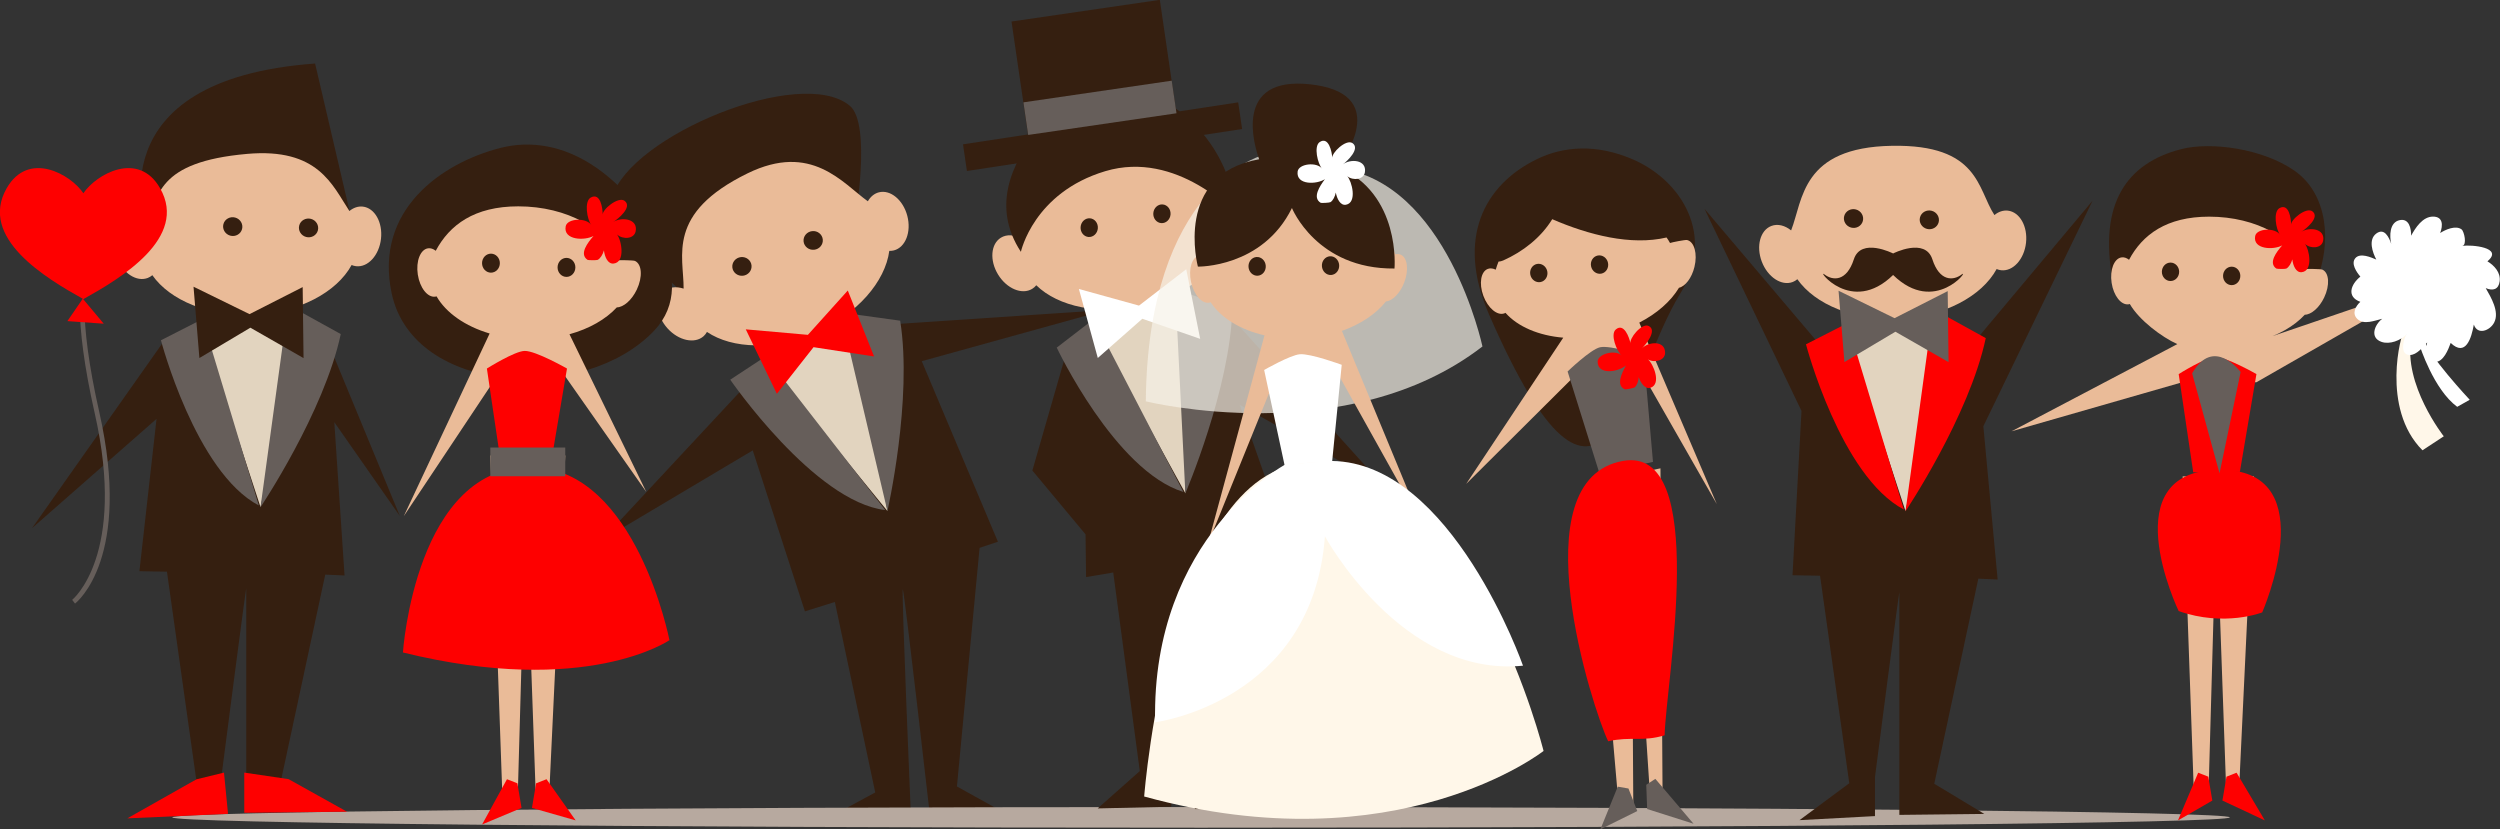 <?xml version="1.0" encoding="UTF-8" standalone="no"?>
<!-- Created with Inkscape (http://www.inkscape.org/) -->

<svg
   xmlns:dc="http://purl.org/dc/elements/1.1/"
   xmlns:cc="http://creativecommons.org/ns#"
   xmlns:rdf="http://www.w3.org/1999/02/22-rdf-syntax-ns#"
   xmlns:svg="http://www.w3.org/2000/svg"
   xmlns="http://www.w3.org/2000/svg"
   xmlns:sodipodi="http://sodipodi.sourceforge.net/DTD/sodipodi-0.dtd"
   xmlns:inkscape="http://www.inkscape.org/namespaces/inkscape"
   width="218.298mm"
   height="72.428mm"
   viewBox="0 0 773.496 256.633"
   id="svg13125"
   version="1.1"
   inkscape:version="0.91 r13725"
   sodipodi:docname="preweb1.svg">
  <rect x="0" y="0" width="773.496" height="256.633" fill="#333333" stroke="none"/>
  <defs
     id="defs13127">
    <clipPath
       id="clipPath988"
       clipPathUnits="userSpaceOnUse">
      <path
         inkscape:connector-curvature="0"
         id="path986"
         d="m 374.93,478.837 83.28,0 0,-63.643 -83.28,0 z" />
    </clipPath>
  </defs>
  <sodipodi:namedview
     id="base"
     pagecolor="#ffffff"
     bordercolor="#666666"
     borderopacity="1.0"
     inkscape:pageopacity="0.0"
     inkscape:pageshadow="2"
     inkscape:zoom="0.35"
     inkscape:cx="-379.68071"
     inkscape:cy="-154.54052"
     inkscape:document-units="px"
     inkscape:current-layer="layer1"
     showgrid="false"
     fit-margin-top="0"
     fit-margin-left="0"
     fit-margin-right="0"
     fit-margin-bottom="0"
     inkscape:window-width="1366"
     inkscape:window-height="705"
     inkscape:window-x="-8"
     inkscape:window-y="-8"
     inkscape:window-maximized="1" />
  <g
     inkscape:label="Capa 1"
     inkscape:groupmode="layer"
     id="layer1"
     transform="translate(-96.109,-121.188)">
    <g
       transform="matrix(3.543,0,0,3.543,116.071,-197.366)"
       id="g12942">
      <g
         transform="matrix(0.353,0,0,-0.353,47.817,107.126)"
         id="g894">
        <path
           inkscape:connector-curvature="0"
           id="path896"
           style="fill:#351f10;fill-opacity:1;fill-rule:nonzero;stroke:none"
           d="m 0,0 c -2.009,-6.831 16.811,-22.99 16.811,-22.99 l 43.283,17.174 c 0,0 4.177,23.879 -1.293,28.431 C 46.695,32.689 4.445,15.109 0,0" />
      </g>
      <g
         transform="matrix(0.353,0,0,-0.353,81.511,137.22)"
         id="g898">
        <path
           inkscape:connector-curvature="0"
           id="path900"
           style="fill:#351f10;fill-opacity:1;fill-rule:nonzero;stroke:none"
           d="M 0,0 -18.846,44.669 26.946,57.355 -30.041,53.531 -62.38,38.656 -98.054,0.355 -60.653,22.6 l 12.906,-39.825 7.405,2.328 9.992,-47.123 -12.123,-6.558 20.975,0.256 c 0,0 -2.459,57.67 -2.015,56.516 0.445,-1.153 6.732,-56.235 6.732,-56.235 l 20.439,-0.151 -13.797,7.651 5.605,59.027 z" />
      </g>
      <g
         transform="matrix(0.353,0,0,-0.353,60.986,121.205)"
         id="g902">
        <path
           inkscape:connector-curvature="0"
           id="path904"
           style="fill:#e2d4bf;fill-opacity:1;fill-rule:nonzero;stroke:none"
           d="M 0,0 30.821,-37.778 22.785,9.646 Z" />
      </g>
      <g
         transform="matrix(0.353,0,0,-0.353,73.599,108.765)"
         id="g906">
        <path
           inkscape:connector-curvature="0"
           id="path908"
           style="fill:#eabb98;fill-opacity:1;fill-rule:nonzero;stroke:none"
           d="M 0,0 C -1.033,3.965 -4.194,6.575 -7.056,5.828 -8.209,5.527 -9.134,4.723 -9.765,3.616 c -6.255,4.477 -13.924,14.669 -29.78,6.902 -20.176,-9.885 -15.743,-20.417 -15.796,-28.505 -1.86,0.603 -3.704,0.404 -4.959,-0.725 -2.202,-1.975 -1.77,-6.05 0.967,-9.097 2.737,-3.05 6.741,-3.919 8.944,-1.942 0.339,0.302 0.606,0.659 0.822,1.05 6.296,-4.248 16.796,-4.563 26.921,-0.123 10.26,4.498 17.181,12.576 18.187,20.173 0.383,-0.015 0.766,0.02 1.145,0.119 C -0.451,-7.782 1.031,-3.965 0,0" />
      </g>
      <g
         transform="matrix(0.353,0,0,-0.353,59.994,113.085)"
         id="g910">
        <path
           inkscape:connector-curvature="0"
           id="path912"
           style="fill:#351f10;fill-opacity:1;fill-rule:nonzero;stroke:none"
           d="m 0,0 c 0.138,-1.271 -0.812,-2.42 -2.12,-2.563 -1.311,-0.141 -2.487,0.775 -2.626,2.047 -0.139,1.272 0.813,2.421 2.123,2.564 C -1.315,2.19 -0.138,1.274 0,0" />
      </g>
      <g
         transform="matrix(0.353,0,0,-0.353,66.216,110.816)"
         id="g914">
        <path
           inkscape:connector-curvature="0"
           id="path916"
           style="fill:#351f10;fill-opacity:1;fill-rule:nonzero;stroke:none"
           d="m 0,0 c 0.138,-1.271 -0.812,-2.419 -2.124,-2.561 -1.308,-0.143 -2.484,0.775 -2.623,2.045 -0.139,1.273 0.813,2.419 2.123,2.563 C -1.315,2.19 -0.14,1.274 0,0" />
      </g>
      <g
         transform="matrix(0.353,0,0,-0.353,61.24,121.026)"
         id="g918">
        <path
           inkscape:connector-curvature="0"
           id="path920"
           style="fill:#665e5a;fill-opacity:1;fill-rule:nonzero;stroke:none"
           d="m 0,0 -8.794,-5.785 c 0,0 20.77,-30.183 38.347,-32.255 z" />
      </g>
      <g
         transform="matrix(0.353,0,0,-0.353,67.776,117.196)"
         id="g922">
        <path
           inkscape:connector-curvature="0"
           id="path924"
           style="fill:#665e5a;fill-opacity:1;fill-rule:nonzero;stroke:none"
           d="m 0,0 11.573,-49.141 c 0,0 6.264,27.542 3.158,47.101 z" />
      </g>
      <g
         transform="matrix(0.353,0,0,-0.353,64.916,119.151)"
         id="g926">
        <path
           inkscape:connector-curvature="0"
           id="path928"
           style="fill:#fe0000;fill-opacity:1;fill-rule:nonzero;stroke:none"
           d="M 0,0 -15.366,1.359 -7.677,-14.587 1.398,-3.053 16.377,-5.354 9.87,10.965 Z" />
      </g>
      <g
         transform="matrix(0.353,0,0,-0.353,189.089,161.289)"
         id="g930">
        <path
           inkscape:connector-curvature="0"
           id="path932"
           style="fill:#b7a99f;fill-opacity:1;fill-rule:nonzero;stroke:none"
           d="M 0,0 C 0,-1.412 -113.943,-2.557 -254.504,-2.557 -395.059,-2.557 -509,-1.412 -509,0 c 0,1.412 113.941,2.557 254.496,2.557 C -113.943,2.557 0,1.412 0,0" />
      </g>
      <g
         transform="matrix(0.353,0,0,-0.353,106.884,137.37)"
         id="g934">
        <path
           inkscape:connector-curvature="0"
           id="path936"
           style="fill:#351f10;fill-opacity:1;fill-rule:nonzero;stroke:none"
           d="m 0,0 -12.061,34.287 35.469,-19.922 -39.285,43.46 -38.487,-8.532 -8.992,-31.25 19.377,-23.264 -6,22 -0.542,11.127 0.448,-36.219 6.72,1.131 6.57,-49.123 -10.414,-9.24 18.162,0.424 1.221,11.49 c 0,0 4.294,45.123 4.523,43.906 0.229,-1.214 0.127,-55.988 0.127,-55.988 l 20.615,0.108 -13.547,13.051 11.364,51.884 z" />
      </g>
      <g
         transform="matrix(0.353,0,0,-0.353,89.593,117.908)"
         id="g938">
        <path
           inkscape:connector-curvature="0"
           id="path940"
           style="fill:#e2d4bf;fill-opacity:1;fill-rule:nonzero;stroke:none"
           d="M 0,0 23.484,-42.729 24.152,5.369 Z" />
      </g>
      <g
         transform="matrix(0.353,0,0,-0.353,103.9,108.019)"
         id="g942">
        <path
           inkscape:connector-curvature="0"
           id="path944"
           style="fill:#eabb98;fill-opacity:1;fill-rule:nonzero;stroke:none"
           d="M 0,0 C -0.299,4.088 -2.938,7.225 -5.887,7.008 -7.076,6.92 -8.131,6.296 -8.951,5.322 c -5.342,5.533 -15.785,7.873 -26.751,5.291 -11.764,-2.774 -20.464,-10.355 -21.978,-18.3 -1.721,0.929 -3.57,1.067 -5.008,0.184 -2.524,-1.546 -2.835,-5.632 -0.695,-9.124 2.141,-3.494 5.922,-5.072 8.445,-3.525 0.389,0.236 0.717,0.539 0.999,0.884 5.425,-5.318 15.695,-7.525 26.457,-4.988 10.902,2.569 19.169,9.264 21.533,16.553 0.373,-0.083 0.758,-0.116 1.146,-0.088 C -1.852,-7.573 0.297,-4.086 0,0" />
      </g>
      <g
         transform="matrix(0.353,0,0,-0.353,90.237,109.845)"
         id="g946">
        <path
           inkscape:connector-curvature="0"
           id="path948"
           style="fill:#351f10;fill-opacity:1;fill-rule:nonzero;stroke:none"
           d="m 0,0 c -0.094,-1.276 -1.125,-2.242 -2.301,-2.156 -1.178,0.086 -2.056,1.192 -1.965,2.468 0.094,1.277 1.126,2.243 2.303,2.157 C -0.786,2.383 0.094,1.276 0,0" />
      </g>
      <g
         transform="matrix(0.353,0,0,-0.353,96.586,108.634)"
         id="g950">
        <path
           inkscape:connector-curvature="0"
           id="path952"
           style="fill:#351f10;fill-opacity:1;fill-rule:nonzero;stroke:none"
           d="m 0,0 c -0.094,-1.275 -1.125,-2.241 -2.303,-2.155 -1.176,0.087 -2.056,1.192 -1.963,2.467 0.094,1.277 1.126,2.243 2.303,2.156 C -0.786,2.382 0.093,1.276 0,0" />
      </g>
      <g
         transform="matrix(0.353,0,0,-0.353,83.517,111.903)"
         id="g954">
        <path
           inkscape:connector-curvature="0"
           id="path956"
           style="fill:#351f10;fill-opacity:1;fill-rule:nonzero;stroke:none"
           d="M 0,0 C 0,0 3.14,14.648 20.886,19.959 38.632,25.27 53.165,9.326 53.165,9.326 c 0,0 -0.588,27.541 -33.881,33.827 C 19.284,43.153 -14.494,22.139 0,0" />
      </g>
      <g
         transform="matrix(0.353,0,0,-0.353,89.875,117.779)"
         id="g958">
        <path
           inkscape:connector-curvature="0"
           id="path960"
           style="fill:#665e5a;fill-opacity:1;fill-rule:nonzero;stroke:none"
           d="m 0,0 -9.143,-7.049 c 0,0 14.418,-30.492 31.332,-35.707 z" />
      </g>
      <g
         transform="matrix(0.353,0,0,-0.353,96.996,115.193)"
         id="g962">
        <path
           inkscape:connector-curvature="0"
           id="path964"
           style="fill:#665e5a;fill-opacity:1;fill-rule:nonzero;stroke:none"
           d="m 0,0 2.5,-50.425 c 0,0 11.139,25.957 11.619,45.756 z" />
      </g>
      <g
         transform="matrix(0.353,0,0,-0.353,93.829,116.598)"
         id="g966">
        <path
           inkscape:connector-curvature="0"
           id="path968"
           style="fill:#ffffff;fill-opacity:1;fill-rule:nonzero;stroke:none"
           d="m 0,0 -14.866,4.114 4.678,-17.073 11.012,9.703 14.315,-4.971 -3.45,17.228 z" />
      </g>
      <g
         transform="matrix(0.353,0,0,-0.353,102.835,101.177)"
         id="g970">
        <path
           inkscape:connector-curvature="0"
           id="path972"
           style="fill:#351f10;fill-opacity:1;fill-rule:nonzero;stroke:none"
           d="m 0,0 -68.081,-10.383 -0.964,6.596 68.08,10.383 z" />
      </g>
      <g
         transform="matrix(0.353,0,0,-0.353,97.147,100.143)"
         id="g974">
        <path
           inkscape:connector-curvature="0"
           id="path976"
           style="fill:#351f10;fill-opacity:1;fill-rule:nonzero;stroke:none"
           d="m 0,0 -36.692,-5.36 -4.24,29.025 36.692,5.36 z" />
      </g>
      <g
         transform="matrix(0.353,0,0,-0.353,83.737,98.848)"
         id="g978">
        <path
           inkscape:connector-curvature="0"
           id="path980"
           style="fill:#665e5a;fill-opacity:1;fill-rule:nonzero;stroke:none"
           d="M 0,0 1.178,-8.063 37.87,-2.703 36.691,5.36 Z" />
      </g>
      <g
         transform="matrix(0.353,0,0,-0.353,-37.924,272.558)"
         id="g982">
        <g
           id="g984" />
        <g
           id="g996">
          <g
             style="opacity:0.7"
             id="g994"
             clip-path="url(#clipPath988)">
            <g
               id="g992"
               transform="translate(403.347,478.837)">
              <path
                 inkscape:connector-curvature="0"
                 id="path990"
                 style="fill:#f7f2e8;fill-opacity:1;fill-rule:nonzero;stroke:none"
                 d="m 0,0 c 0,0 -27.932,-7.889 -28.417,-60.705 0,0 49.763,-12.344 83.28,13.574 0,0 -8.74,40.944 -35.935,44.087 z" />
            </g>
          </g>
        </g>
      </g>
      <g
         transform="matrix(0.353,0,0,-0.353,111.548,118.807)"
         id="g998">
        <path
           inkscape:connector-curvature="0"
           id="path1000"
           style="fill:#eabb98;fill-opacity:1;fill-rule:nonzero;stroke:none"
           d="m 0,0 c 4.641,1.639 8.455,4.205 10.902,7.287 1.596,0.126 3.457,1.971 4.496,4.631 1.237,3.17 0.832,6.287 -0.898,6.961 -0.398,0.156 -0.836,0.162 -1.283,0.051 -2.619,7.341 -12.797,12.345 -24.576,11.559 -10.518,-0.702 -19.157,-5.812 -22.037,-12.329 -0.614,0.428 -1.264,0.617 -1.889,0.481 -1.819,-0.393 -2.727,-3.318 -2.031,-6.534 0.695,-3.214 2.732,-5.503 4.55,-5.111 0.102,0.024 0.202,0.056 0.299,0.094 2.543,-3.879 7.373,-6.824 13.322,-8.19 l -14.054,-51.74 15.092,37.221 17.062,5.142 20.846,-37.363 z" />
      </g>
      <g
         transform="matrix(0.353,0,0,-0.353,106.606,130.829)"
         id="g1002">
        <path
           inkscape:connector-curvature="0"
           id="path1004"
           style="fill:#ffffff;fill-opacity:1;fill-rule:nonzero;stroke:none"
           d="m 0,0 -5.229,24.389 c 0,0 6.424,3.689 8.827,3.892 2.664,0.225 10.363,-2.612 10.363,-2.612 L 11.506,0.881 Z" />
      </g>
      <g
         transform="matrix(0.353,0,0,-0.353,111.214,104.489)"
         id="g1006">
        <path
           inkscape:connector-curvature="0"
           id="path1008"
           style="fill:#351f10;fill-opacity:1;fill-rule:nonzero;stroke:none"
           d="M 0,0 C 2.42,3.258 12.436,18.285 -6.84,20.433 -26.166,22.586 -20.65,5.034 -19.52,1.9 c -21.276,-3.718 -15.154,-26.558 -15.154,-26.558 0,0 15.992,-0.31 23.266,14.496 0,0 6.105,-15.152 25.369,-14.969 0,0 1.65,18.419 -13.961,25.131" />
      </g>
      <g
         transform="matrix(0.353,0,0,-0.353,104.9,113.121)"
         id="g1010">
        <path
           inkscape:connector-curvature="0"
           id="path1012"
           style="fill:#351f10;fill-opacity:1;fill-rule:nonzero;stroke:none"
           d="m 0,0 c 0.086,-1.276 -0.801,-2.377 -1.979,-2.456 -1.175,-0.078 -2.203,0.894 -2.287,2.172 -0.086,1.277 0.801,2.376 1.979,2.455 C -1.109,2.249 -0.084,1.277 0,0" />
      </g>
      <g
         transform="matrix(0.353,0,0,-0.353,111.311,113.057)"
         id="g1014">
        <path
           inkscape:connector-curvature="0"
           id="path1016"
           style="fill:#351f10;fill-opacity:1;fill-rule:nonzero;stroke:none"
           d="m 0,0 c 0.084,-1.276 -0.803,-2.377 -1.98,-2.456 -1.178,-0.078 -2.202,0.894 -2.288,2.172 -0.086,1.277 0.801,2.377 1.979,2.455 C -1.111,2.249 -0.086,1.277 0,0" />
      </g>
      <g
         transform="matrix(0.353,0,0,-0.353,111.624,104.273)"
         id="g1018">
        <path
           inkscape:connector-curvature="0"
           id="path1020"
           style="fill:#ffffff;fill-opacity:1;fill-rule:nonzero;stroke:none"
           d="M 0,0 C 1.09,0.81 4.416,3.916 2.4,5.285 0.818,6.361 -2.881,2.806 -2.582,1.525 -2.666,3.201 -3.5,6.998 -5.695,5.55 -7.242,4.531 -6.213,0.168 -5.094,-1.076 c -1.281,1.793 -5.828,1.286 -6.072,-0.678 -0.422,-3.42 4.783,-3.204 6.752,-1.878 -1.272,-1.719 -3.164,-4.55 -1.074,-5.835 0.205,-0.125 2.211,-0.006 2.451,0.145 0.623,0.387 1.135,1.425 1.314,2.377 0.293,-1.538 1.121,-3.272 2.518,-3.017 2.842,0.519 1.457,5.866 0.312,7.056 1.491,-1.19 4.102,-0.841 4.375,0.998 C 5.947,1.236 1.854,1.462 0,0" />
      </g>
      <g
         transform="matrix(0.353,0,0,-0.353,94.283,159.467)"
         id="g1022">
        <path
           inkscape:connector-curvature="0"
           id="path1024"
           style="fill:#fff7e9;fill-opacity:1;fill-rule:nonzero;stroke:none"
           d="M 0,0 C 0,0 6.569,86.747 44.382,82.415 82.196,78.085 98.802,11.27 98.802,11.27 98.802,11.27 62.618,-17.202 0,0" />
      </g>
      <g
         transform="matrix(0.353,0,0,-0.353,110.665,130.165)"
         id="g1026">
        <path
           inkscape:connector-curvature="0"
           id="path1028"
           style="fill:#ffffff;fill-opacity:1;fill-rule:nonzero;stroke:none"
           d="m 0,0 -11.506,-0.881 c 0,0 -33.189,-17.762 -32.189,-63.762 0,0 39,5 42,46 0,0 19,-35 49,-32 0,0 -17.61,50.286 -47.305,50.643" />
      </g>
      <g
         transform="matrix(0.353,0,0,-0.353,7.137,109.681)"
         id="g1030">
        <path
           inkscape:connector-curvature="0"
           id="path1032"
           style="fill:#351f10;fill-opacity:1;fill-rule:nonzero;stroke:none"
           d="M 0,0 C 0,0 -13.23,36.291 41.77,40.291 L 50.293,3.803 Z" />
      </g>
      <g
         transform="matrix(0.353,0,0,-0.353,24.454,140.165)"
         id="g1034">
        <path
           inkscape:connector-curvature="0"
           id="path1036"
           style="fill:#351f10;fill-opacity:1;fill-rule:nonzero;stroke:none"
           d="m 0,0 -2.533,37.924 16.217,-23.221 -18.629,45.059 -39.401,-1.289 -32.97,-46.77 30.804,27.039 -4.236,-37.68 6.814,-0.126 7.23,-51.336 -12.309,-9.127 18.667,1 0,9.654 c 0,0 6.03,46.812 6.03,45.576 l 0,-54.93 21.019,0.237 -12.383,7.463 10.905,50.742 z" />
      </g>
      <g
         transform="matrix(0.353,0,0,-0.353,11.752,117.849)"
         id="g1038">
        <path
           inkscape:connector-curvature="0"
           id="path1040"
           style="fill:#e2d4bf;fill-opacity:1;fill-rule:nonzero;stroke:none"
           d="M 0,0 15.205,-46.324 24.729,0.824 Z" />
      </g>
      <g
         transform="matrix(0.353,0,0,-0.353,27.637,110.767)"
         id="g1042">
        <path
           inkscape:connector-curvature="0"
           id="path1044"
           style="fill:#eabb98;fill-opacity:1;fill-rule:nonzero;stroke:none"
           d="M 0,0 C 0.459,4.072 -1.555,7.643 -4.494,7.973 -5.678,8.105 -6.83,7.687 -7.816,6.881 -12.047,13.305 -15.547,22.57 -33.134,21.012 -55.513,19.029 -55.156,10.607 -58.109,3.078 c -1.52,1.231 -3.313,1.707 -4.889,1.104 -2.765,-1.053 -3.824,-5.012 -2.363,-8.838 1.46,-3.83 4.884,-6.078 7.65,-5.024 0.425,0.16 0.803,0.399 1.145,0.686 4.351,-6.227 14.038,-10.289 25.083,-9.779 11.19,0.515 20.549,5.57 24.215,12.298 0.353,-0.15 0.723,-0.254 1.112,-0.298 C -3.215,-7.102 -0.461,-4.07 0,0" />
      </g>
      <g
         transform="matrix(0.353,0,0,-0.353,15.504,109.915)"
         id="g1046">
        <path
           inkscape:connector-curvature="0"
           id="path1048"
           style="fill:#351f10;fill-opacity:1;fill-rule:nonzero;stroke:none"
           d="m 0,0 c -0.327,-1.236 -1.627,-1.968 -2.899,-1.631 -1.274,0.338 -2.043,1.615 -1.716,2.853 0.327,1.237 1.628,1.968 2.902,1.632 C -0.441,2.516 0.329,1.238 0,0" />
      </g>
      <g
         transform="matrix(0.353,0,0,-0.353,22.125,110.03)"
         id="g1050">
        <path
           inkscape:connector-curvature="0"
           id="path1052"
           style="fill:#351f10;fill-opacity:1;fill-rule:nonzero;stroke:none"
           d="m 0,0 c -0.327,-1.236 -1.626,-1.967 -2.901,-1.629 -1.273,0.336 -2.041,1.614 -1.714,2.851 0.327,1.237 1.627,1.966 2.901,1.63 C -0.441,2.516 0.327,1.238 0,0" />
      </g>
      <g
         transform="matrix(0.353,0,0,-0.353,12.052,117.774)"
         id="g1054">
        <path
           inkscape:connector-curvature="0"
           id="path1056"
           style="fill:#665e5a;fill-opacity:1;fill-rule:nonzero;stroke:none"
           d="m 0,0 -10.285,-5.242 c 0,0 8.551,-32.627 24.213,-40.871 z" />
      </g>
      <g
         transform="matrix(0.353,0,0,-0.353,19.528,116.545)"
         id="g1058">
        <path
           inkscape:connector-curvature="0"
           id="path1060"
           style="fill:#665e5a;fill-opacity:1;fill-rule:nonzero;stroke:none"
           d="m 0,0 -6.838,-50.02 c 0,0 15.734,23.458 19.856,42.829 z" />
      </g>
      <g
         transform="matrix(0.353,0,0,-0.353,16.156,117.343)"
         id="g1062">
        <path
           inkscape:connector-curvature="0"
           id="path1064"
           style="fill:#351f10;fill-opacity:1;fill-rule:nonzero;stroke:none"
           d="m 0,0 -13.854,6.785 1.452,-17.644 12.611,7.507 13.154,-7.525 -0.215,17.568 z" />
      </g>
      <g
         transform="matrix(0.353,0,0,-0.353,11.514,157.967)"
         id="g1066">
        <path
           inkscape:connector-curvature="0"
           id="path1068"
           style="fill:#fe0000;fill-opacity:1;fill-rule:nonzero;stroke:none"
           d="m 0,0 -17.077,-9.653 24.91,1.113 -1,10.206 z" />
      </g>
      <g
         transform="matrix(0.353,0,0,-0.353,19.568,157.951)"
         id="g1070">
        <path
           inkscape:connector-curvature="0"
           id="path1072"
           style="fill:#fe0000;fill-opacity:1;fill-rule:nonzero;stroke:none"
           d="m 0,0 -10.966,1.621 0,-9.935 25.406,0.262 z" />
      </g>
      <g
         transform="matrix(0.353,0,0,-0.353,184.97,131.514)"
         id="g1074">
        <path
           inkscape:connector-curvature="0"
           id="path1076"
           style="fill:#eabb98;fill-opacity:1;fill-rule:nonzero;stroke:none"
           d="m 0,0 2.843,-80.243 3.5,0 2,70.909 2.5,-70.417 3,0 L 17.631,0 Z" />
      </g>
      <g
         transform="matrix(0.353,0,0,-0.353,187.561,159.822)"
         id="g1078">
        <path
           inkscape:connector-curvature="0"
           id="path1080"
           style="fill:#fe0000;fill-opacity:1;fill-rule:nonzero;stroke:none"
           d="M 0,0 -8.5,-4.909 -3.5,6.894 -1,5.909 Z" />
      </g>
      <g
         transform="matrix(0.353,0,0,-0.353,188.443,159.822)"
         id="g1082">
        <path
           inkscape:connector-curvature="0"
           id="path1084"
           style="fill:#fe0000;fill-opacity:1;fill-rule:nonzero;stroke:none"
           d="M 0,0 10.5,-4.909 3.5,6.894 1,5.909 Z" />
      </g>
      <g
         transform="matrix(0.353,0,0,-0.353,196.62,114.547)"
         id="g1086">
        <path
           inkscape:connector-curvature="0"
           id="path1088"
           style="fill:#351f10;fill-opacity:1;fill-rule:nonzero;stroke:none"
           d="m 0,0 c 3.984,9.791 2.931,21.799 -5.348,27.57 -7.911,5.516 -20.75,7.198 -28,5.333 C -46.89,29.422 -53.825,19.398 -50.321,0.457 -33.589,1.833 -16.503,2.72 0,0" />
      </g>
      <g
         transform="matrix(0.353,0,0,-0.353,191.624,119.67)"
         id="g1090">
        <path
           inkscape:connector-curvature="0"
           id="path1092"
           style="fill:#eabb98;fill-opacity:1;fill-rule:nonzero;stroke:none"
           d="m 0,0 c 4.74,1.307 8.717,3.579 11.363,6.446 1.602,0.021 3.582,1.711 4.795,4.257 1.446,3.034 1.25,6.123 -0.433,6.899 -0.387,0.179 -3.823,0.214 -4.278,0.133 -2.123,7.386 -11.945,12.972 -23.75,12.972 -10.541,0 -16.5,-4.457 -19.81,-10.67 -0.584,0.461 -1.219,0.688 -1.852,0.595 -1.84,-0.267 -2.943,-3.081 -2.461,-6.286 0.479,-3.205 2.358,-5.588 4.199,-5.322 0.104,0.016 0.206,0.042 0.305,0.073 2.279,-3.978 7.901,-8.19 11.748,-9.921 l -41.011,-21.569 42.343,12.164 18.235,-0.031 43.422,24.867 z" />
      </g>
      <g
         transform="matrix(0.353,0,0,-0.353,185.892,131.159)"
         id="g1094">
        <path
           inkscape:connector-curvature="0"
           id="path1096"
           style="fill:#fe0000;fill-opacity:1;fill-rule:nonzero;stroke:none"
           d="m 0,0 -3.594,24.308 c 0,0 6.657,4.189 9.067,4.232 2.673,0.046 10.168,-4.232 10.168,-4.232 l -4.1,-24.197 z" />
      </g>
      <g
         transform="matrix(0.353,0,0,-0.353,184.664,113.646)"
         id="g1098">
        <path
           inkscape:connector-curvature="0"
           id="path1100"
           style="fill:#351f10;fill-opacity:1;fill-rule:nonzero;stroke:none"
           d="m 0,0 c 0,-1.261 -0.959,-2.283 -2.139,-2.283 -1.179,0 -2.138,1.022 -2.138,2.283 0,1.261 0.959,2.282 2.138,2.282 C -0.959,2.282 0,1.261 0,0" />
      </g>
      <g
         transform="matrix(0.353,0,0,-0.353,190.006,114.005)"
         id="g1102">
        <path
           inkscape:connector-curvature="0"
           id="path1104"
           style="fill:#351f10;fill-opacity:1;fill-rule:nonzero;stroke:none"
           d="m 0,0 c 0,-1.26 -0.957,-2.283 -2.137,-2.283 -1.181,0 -2.138,1.023 -2.138,2.283 0,1.261 0.957,2.284 2.138,2.284 C -0.957,2.284 0,1.261 0,0" />
      </g>
      <g
         transform="matrix(0.353,0,0,-0.353,184.621,143.273)"
         id="g1106">
        <path
           inkscape:connector-curvature="0"
           id="path1108"
           style="fill:#fe0000;fill-opacity:1;fill-rule:nonzero;stroke:none"
           d="M 0,0 C 0,0 -17.166,35.742 11.115,34.933 35.852,34.225 20.667,-0.333 20.667,-0.333 20.667,-0.333 11.334,-4 0,0" />
      </g>
      <g
         transform="matrix(0.353,0,0,-0.353,195.322,110.166)"
         id="g1110">
        <path
           inkscape:connector-curvature="0"
           id="path1112"
           style="fill:#fe0000;fill-opacity:1;fill-rule:nonzero;stroke:none"
           d="M 0,0 C 1.156,0.732 4.721,3.598 2.779,5.093 1.256,6.266 -2.717,2.979 -2.502,1.687 -2.475,3.357 -3.059,7.186 -5.373,5.893 -7,4.982 -6.256,0.578 -5.211,-0.731 c -1.174,1.866 -5.793,1.663 -6.172,-0.272 -0.656,-3.37 4.61,-3.501 6.686,-2.313 -1.399,-1.624 -3.498,-4.313 -1.477,-5.729 0.197,-0.137 2.231,-0.151 2.485,-0.018 0.652,0.344 1.238,1.341 1.486,2.274 0.191,-1.547 0.91,-3.324 2.336,-3.164 2.902,0.327 1.865,5.734 0.791,6.991 1.422,-1.28 4.082,-1.106 4.48,0.703 C 6.086,0.834 1.971,1.33 0,0" />
      </g>
      <g
         transform="matrix(0.353,0,0,-0.353,185.797,122.513)"
         id="g1114">
        <path
           inkscape:connector-curvature="0"
           id="path1116"
           style="fill:#665e5a;fill-opacity:1;fill-rule:nonzero;stroke:none"
           d="M 0,0 6.781,-24.734 12,0.333 c 0,0 -6.666,9 -12,-0.333" />
      </g>
      <g
         transform="matrix(0.353,0,0,-0.353,37.185,129.682)"
         id="g1118">
        <path
           inkscape:connector-curvature="0"
           id="path1120"
           style="fill:#eabb98;fill-opacity:1;fill-rule:nonzero;stroke:none"
           d="m 0,0 3.09,-87.258 3.606,0 2.061,73.054 2.576,-72.547 3.09,0 L 18.544,0 Z" />
      </g>
      <g
         transform="matrix(0.353,0,0,-0.353,39.911,160.464)"
         id="g1122">
        <path
           inkscape:connector-curvature="0"
           id="path1124"
           style="fill:#fe0000;fill-opacity:1;fill-rule:nonzero;stroke:none"
           d="M 0,0 -9.757,-4.088 -3.606,7.103 -1.03,6.088 Z" />
      </g>
      <g
         transform="matrix(0.353,0,0,-0.353,40.819,160.464)"
         id="g1126">
        <path
           inkscape:connector-curvature="0"
           id="path1128"
           style="fill:#fe0000;fill-opacity:1;fill-rule:nonzero;stroke:none"
           d="M 0,0 10.817,-3.088 3.606,7.103 1.03,6.088 Z" />
      </g>
      <g
         transform="matrix(0.353,0,0,-0.353,38.028,102.837)"
         id="g1130">
        <path
           inkscape:connector-curvature="0"
           id="path1132"
           style="fill:#351f10;fill-opacity:1;fill-rule:nonzero;stroke:none"
           d="M 0,0 C -14.328,-3.684 -31.237,-15.294 -26.785,-36.002 -21.374,-61.177 20.893,-63.37 38.139,-45.184 50.122,-32.547 35.138,-12.748 23.923,-4.93 15.773,0.753 7.469,1.92 0,0" />
      </g>
      <g
         transform="matrix(0.353,0,0,-0.353,44.097,119.098)"
         id="g1134">
        <path
           inkscape:connector-curvature="0"
           id="path1136"
           style="fill:#eabb98;fill-opacity:1;fill-rule:nonzero;stroke:none"
           d="m 0,0 c 4.883,1.347 8.98,3.688 11.707,6.642 1.65,0.021 3.69,1.762 4.94,4.385 1.489,3.126 1.288,6.309 -0.447,7.108 -0.398,0.184 -3.938,0.22 -4.407,0.137 -2.187,7.61 -12.306,13.365 -24.468,13.365 -10.86,0 -16.999,-4.592 -20.41,-10.993 -0.602,0.474 -1.255,0.708 -1.907,0.612 -1.896,-0.275 -3.033,-3.174 -2.536,-6.476 0.493,-3.301 2.429,-5.757 4.326,-5.482 0.107,0.015 0.212,0.043 0.314,0.074 2.348,-4.098 7.11,-7.407 13.134,-9.19 l -21.244,-45.196 21.586,32.416 17.756,3.029 20.658,-29.445 z" />
      </g>
      <g
         transform="matrix(0.353,0,0,-0.353,38.191,130.934)"
         id="g1138">
        <path
           inkscape:connector-curvature="0"
           id="path1140"
           style="fill:#fe0000;fill-opacity:1;fill-rule:nonzero;stroke:none"
           d="m 0,0 -3.703,25.043 c 0,0 6.858,4.315 9.341,4.36 2.755,0.047 10.476,-4.36 10.476,-4.36 L 11.89,0.114 Z" />
      </g>
      <g
         transform="matrix(0.353,0,0,-0.353,38.017,112.892)"
         id="g1142">
        <path
           inkscape:connector-curvature="0"
           id="path1144"
           style="fill:#351f10;fill-opacity:1;fill-rule:nonzero;stroke:none"
           d="m 0,0 c 0,-1.299 -0.988,-2.352 -2.203,-2.352 -1.215,0 -2.204,1.053 -2.204,2.352 0,1.299 0.989,2.352 2.204,2.352 C -0.988,2.352 0,1.299 0,0" />
      </g>
      <g
         transform="matrix(0.353,0,0,-0.353,44.611,113.261)"
         id="g1146">
        <path
           inkscape:connector-curvature="0"
           id="path1148"
           style="fill:#351f10;fill-opacity:1;fill-rule:nonzero;stroke:none"
           d="m 0,0 c 0,-1.298 -0.986,-2.353 -2.201,-2.353 -1.217,0 -2.204,1.055 -2.204,2.353 0,1.299 0.987,2.354 2.204,2.354 C -0.986,2.354 0,1.299 0,0" />
      </g>
      <g
         transform="matrix(0.353,0,0,-0.353,29.552,146.89)"
         id="g1150">
        <path
           inkscape:connector-curvature="0"
           id="path1152"
           style="fill:#fe0000;fill-opacity:1;fill-rule:nonzero;stroke:none"
           d="M 0,0 C 0,0 3.09,46.673 32.227,45.839 57.712,45.109 65.936,3.043 65.936,3.043 65.936,3.043 45.331,-11.162 0,0" />
      </g>
      <path
         inkscape:connector-curvature="0"
         id="path1154"
         style="fill:#665e5a;fill-opacity:1;fill-rule:nonzero;stroke:none;stroke-width:0.353"
         d="m 43.727,131.499 -6.542,0 0,-2.506 6.542,0 z" />
      <g
         transform="matrix(0.353,0,0,-0.353,47.906,109.306)"
         id="g1156">
        <path
           inkscape:connector-curvature="0"
           id="path1158"
           style="fill:#fe0000;fill-opacity:1;fill-rule:nonzero;stroke:none"
           d="M 0,0 C 1.191,0.755 4.863,3.706 2.863,5.247 1.294,6.455 -2.799,3.068 -2.578,1.738 -2.549,3.459 -3.151,7.403 -5.536,6.07 -7.212,5.133 -6.445,0.596 -5.369,-0.754 c -1.209,1.923 -5.968,1.714 -6.358,-0.279 -0.676,-3.472 4.748,-3.608 6.888,-2.384 -1.441,-1.673 -3.604,-4.442 -1.521,-5.901 0.203,-0.141 2.298,-0.157 2.559,-0.019 0.672,0.355 1.276,1.382 1.531,2.343 0.197,-1.594 0.938,-3.425 2.407,-3.26 2.99,0.337 1.922,5.907 0.815,7.202 C 2.417,-4.37 5.157,-4.191 5.568,-2.327 6.27,0.859 2.03,1.37 0,0" />
      </g>
      <g
         transform="matrix(0.353,0,0,-0.353,168.813,140.518)"
         id="g1160">
        <path
           inkscape:connector-curvature="0"
           id="path1162"
           style="fill:#351f10;fill-opacity:1;fill-rule:nonzero;stroke:none"
           d="m 0,0 -3.533,37.924 27.01,55.779 -28.422,-33.941 -39.401,-1.289 -28.177,33.23 24,-50 -2.225,-40.641 6.814,-0.126 7.23,-51.336 -12.309,-9.127 18.667,1 0,9.654 c 0,0 6.03,46.812 6.03,45.576 l 0,-54.93 21.019,0.237 -12.383,7.463 10.905,50.742 z" />
      </g>
      <g
         transform="matrix(0.353,0,0,-0.353,155.405,118.202)"
         id="g1164">
        <path
           inkscape:connector-curvature="0"
           id="path1166"
           style="fill:#e2d4bf;fill-opacity:1;fill-rule:nonzero;stroke:none"
           d="M 0,0 15.205,-46.324 24.729,0.824 Z" />
      </g>
      <g
         transform="matrix(0.353,0,0,-0.353,171.291,111.119)"
         id="g1168">
        <path
           inkscape:connector-curvature="0"
           id="path1170"
           style="fill:#eabb98;fill-opacity:1;fill-rule:nonzero;stroke:none"
           d="M 0,0 C 0.459,4.072 -1.555,7.643 -4.494,7.973 -5.678,8.105 -6.83,7.687 -7.816,6.881 c -4.231,6.424 -3.731,17.488 -25.318,17.131 -22.464,-0.371 -22.022,-13.405 -24.975,-20.934 -1.52,1.231 -3.313,1.707 -4.889,1.104 -2.765,-1.053 -3.824,-5.012 -2.363,-8.838 1.46,-3.83 4.884,-6.078 7.65,-5.024 0.425,0.16 0.803,0.399 1.145,0.686 4.351,-6.227 14.038,-10.289 25.083,-9.779 11.19,0.515 20.549,5.57 24.215,12.298 0.353,-0.15 0.723,-0.254 1.112,-0.298 C -3.215,-7.102 -0.461,-4.07 0,0" />
      </g>
      <g
         transform="matrix(0.353,0,0,-0.353,157.042,109.209)"
         id="g1172">
        <path
           inkscape:connector-curvature="0"
           id="path1174"
           style="fill:#351f10;fill-opacity:1;fill-rule:nonzero;stroke:none"
           d="m 0,0 c -0.328,-1.236 -1.627,-1.968 -2.899,-1.631 -1.275,0.338 -2.043,1.615 -1.716,2.853 0.327,1.237 1.627,1.968 2.901,1.632 C -0.441,2.516 0.328,1.238 0,0" />
      </g>
      <g
         transform="matrix(0.353,0,0,-0.353,163.662,109.324)"
         id="g1176">
        <path
           inkscape:connector-curvature="0"
           id="path1178"
           style="fill:#351f10;fill-opacity:1;fill-rule:nonzero;stroke:none"
           d="m 0,0 c -0.327,-1.236 -1.627,-1.967 -2.9,-1.629 -1.274,0.336 -2.042,1.614 -1.715,2.851 0.327,1.237 1.627,1.966 2.901,1.63 C -0.441,2.516 0.327,1.238 0,0" />
      </g>
      <g
         transform="matrix(0.353,0,0,-0.353,165.684,113.872)"
         id="g1180">
        <path
           inkscape:connector-curvature="0"
           id="path1182"
           style="fill:#351f10;fill-opacity:1;fill-rule:nonzero;stroke:none"
           d="m 0,0 c -2.104,-1.618 -5.501,-1.781 -7.281,3.72 -1.781,5.503 -9.709,1.457 -9.709,1.457 l -0.006,-0.104 -0.007,0.104 c 0,0 -7.929,4.046 -9.709,-1.457 -1.78,-5.501 -5.177,-5.338 -7.28,-3.72 -2.084,1.601 6.616,-10.271 16.996,-0.149 C -6.617,-10.271 2.083,1.601 0,0" />
      </g>
      <g
         transform="matrix(0.353,0,0,-0.353,155.706,118.127)"
         id="g1184">
        <path
           inkscape:connector-curvature="0"
           id="path1186"
           style="fill:#fe0000;fill-opacity:1;fill-rule:nonzero;stroke:none"
           d="m 0,0 -10.285,-5.242 c 0,0 8.551,-32.627 24.213,-40.871 z" />
      </g>
      <g
         transform="matrix(0.353,0,0,-0.353,163.181,116.898)"
         id="g1188">
        <path
           inkscape:connector-curvature="0"
           id="path1190"
           style="fill:#fe0000;fill-opacity:1;fill-rule:nonzero;stroke:none"
           d="m 0,0 -6.838,-50.02 c 0,0 15.734,23.458 19.856,42.829 z" />
      </g>
      <g
         transform="matrix(0.353,0,0,-0.353,159.81,117.695)"
         id="g1192">
        <path
           inkscape:connector-curvature="0"
           id="path1194"
           style="fill:#665e5a;fill-opacity:1;fill-rule:nonzero;stroke:none"
           d="m 0,0 -13.854,6.785 1.452,-17.644 12.611,7.507 13.154,-7.525 -0.215,17.568 z" />
      </g>
      <g
         transform="matrix(0.353,0,0,-0.353,133.27,132.075)"
         id="g1196">
        <path
           inkscape:connector-curvature="0"
           id="path1198"
           style="fill:#eabb98;fill-opacity:1;fill-rule:nonzero;stroke:none"
           d="m 0,0 7.139,-82.165 3.426,0.712 -0.457,73.835 4.763,-72.439 2.938,0.61 -0.532,83.035 z" />
      </g>
      <g
         transform="matrix(0.353,0,0,-0.353,137.343,160.738)"
         id="g1200">
        <path
           inkscape:connector-curvature="0"
           id="path1202"
           style="fill:#665e5a;fill-opacity:1;fill-rule:nonzero;stroke:none"
           d="M 0,0 -9.122,-4.514 -4.829,6.038 -2.181,5.582 Z" />
      </g>
      <g
         transform="matrix(0.353,0,0,-0.353,138.206,160.559)"
         id="g1204">
        <path
           inkscape:connector-curvature="0"
           id="path1206"
           style="fill:#665e5a;fill-opacity:1;fill-rule:nonzero;stroke:none"
           d="M 0,0 11.482,-3.651 2.025,7.461 -0.222,5.989 Z" />
      </g>
      <g
         transform="matrix(0.353,0,0,-0.353,128.546,103.824)"
         id="g1208">
        <path
           inkscape:connector-curvature="0"
           id="path1210"
           style="fill:#351f10;fill-opacity:1;fill-rule:nonzero;stroke:none"
           d="m 0,0 c -12.89,-6.327 -19.993,-19.48 -11.774,-38.326 28.589,-65.558 34.492,-15.634 47.293,5.053 8.895,14.375 0.391,28.091 -11.81,33.308 C 14.842,3.828 6.72,3.299 0,0" />
      </g>
      <g
         transform="matrix(0.353,0,0,-0.353,142.336,113.224)"
         id="g1212">
        <path
           inkscape:connector-curvature="0"
           id="path1214"
           style="fill:#eabb98;fill-opacity:1;fill-rule:nonzero;stroke:none"
           d="M 0,0 C 0.799,3.266 -0.021,6.25 -1.827,6.667 -2.242,6.764 -5.613,6.1 -6.042,5.928 -6.291,6.4 -6.582,6.854 -6.898,7.293 -15.704,5.219 -26.219,7.936 -35.178,11.82 -37.967,7.283 -42.391,3.799 -47.317,1.606 c -0.398,-0.177 -0.781,-0.255 -1.152,-0.28 -0.262,-0.653 -0.493,-1.32 -0.692,-2 -0.665,0.333 -1.333,0.426 -1.934,0.206 -1.747,-0.635 -2.256,-3.615 -1.132,-6.655 1.121,-3.041 3.445,-4.991 5.194,-4.356 0.098,0.036 0.192,0.083 0.283,0.132 3.041,-3.43 8.219,-5.636 14.296,-6.142 l -24.017,-36.175 27.27,27.139 16.678,-0.548 18.052,-31.591 -19.174,44.9 c 4.375,2.243 7.807,5.277 9.816,8.621 C -2.266,-4.797 -0.67,-2.739 0,0" />
      </g>
      <g
         transform="matrix(0.353,0,0,-0.353,134.043,131.257)"
         id="g1216">
        <path
           inkscape:connector-curvature="0"
           id="path1218"
           style="fill:#665e5a;fill-opacity:1;fill-rule:nonzero;stroke:none"
           d="m 0,0 -7.888,25.231 c 0,0 5.666,5.456 8.017,5.988 2.609,0.588 10.816,-2.077 10.816,-2.077 l 2.29,-26.28 z" />
      </g>
      <g
         transform="matrix(0.353,0,0,-0.353,129.483,113.597)"
         id="g1220">
        <path
           inkscape:connector-curvature="0"
           id="path1222"
           style="fill:#351f10;fill-opacity:1;fill-rule:nonzero;stroke:none"
           d="M 0,0 C 0.256,-1.234 -0.475,-2.431 -1.63,-2.671 -2.785,-2.91 -3.932,-2.104 -4.188,-0.87 -4.444,0.364 -3.713,1.56 -2.558,1.8 -1.403,2.039 -0.257,1.234 0,0" />
      </g>
      <g
         transform="matrix(0.353,0,0,-0.353,134.787,112.862)"
         id="g1224">
        <path
           inkscape:connector-curvature="0"
           id="path1226"
           style="fill:#351f10;fill-opacity:1;fill-rule:nonzero;stroke:none"
           d="m 0,0 c 0.256,-1.233 -0.474,-2.431 -1.628,-2.67 -1.157,-0.24 -2.303,0.567 -2.559,1.801 -0.255,1.234 0.473,2.431 1.63,2.671 C -1.401,2.042 -0.257,1.234 0,0" />
      </g>
      <g
         transform="matrix(0.353,0,0,-0.353,139.732,154.123)"
         id="g1228">
        <path
           inkscape:connector-curvature="0"
           id="path1230"
           style="fill:#fe0000;fill-opacity:1;fill-rule:nonzero;stroke:none"
           d="M 0,0 C 0.28,12.885 11.266,71.72 -10.298,67.883 -36.239,63.267 -17.734,6.329 -13.969,-1.474 -8.256,-0.209 -5.615,-1.66 0,0" />
      </g>
      <g
         transform="matrix(0.353,0,0,-0.353,137.744,120.337)"
         id="g1232">
        <path
           inkscape:connector-curvature="0"
           id="path1234"
           style="fill:#fe0000;fill-opacity:1;fill-rule:nonzero;stroke:none"
           d="m 0,0 c 0.983,0.952 3.891,4.483 1.686,5.553 -1.73,0.838 -4.952,-3.188 -4.479,-4.408 -0.312,1.64 -1.662,5.269 -3.666,3.533 -1.408,-1.223 0.216,-5.384 1.505,-6.452 -1.528,1.588 -6.01,0.45 -5.987,-1.521 0.043,-3.434 5.224,-2.492 7.016,-0.907 -1.04,-1.873 -2.549,-4.933 -0.281,-5.909 0.221,-0.094 2.214,0.306 2.435,0.488 0.57,0.469 0.941,1.565 0.994,2.528 0.502,-1.475 1.567,-3.069 2.93,-2.624 2.776,0.912 0.66,5.994 -0.647,7.008 C 3.159,-3.677 5.729,-2.966 5.75,-1.112 5.789,2.054 1.659,1.703 0,0" />
      </g>
      <g
         transform="matrix(0.353,0,0,-0.353,1.738,116.742)"
         id="g1236">
        <path
           inkscape:connector-curvature="0"
           id="path1238"
           style="fill:#665e5a;fill-opacity:1;fill-rule:nonzero;stroke:none"
           d="m 0,0 -1.143,0 c 0.044,-5.862 0.988,-14.248 3.695,-26.236 7.918,-35.066 -5.449,-46.047 -5.584,-46.154 l 0.711,-0.915 c 0.579,0.451 14.102,11.454 6.004,47.325 C 0.974,-13.987 0.05,-5.706 0,0" />
      </g>
      <g
         transform="matrix(0.353,0,0,-0.353,8.345,106.347)"
         id="g1240">
        <path
           inkscape:connector-curvature="0"
           id="path1242"
           style="fill:#fe0000;fill-opacity:1;fill-rule:nonzero;stroke:none"
           d="M 0,0 C -5.376,9.387 -15.815,3.46 -18.974,-1.242 -22.132,3.46 -32.571,9.387 -37.947,0 c -7.047,-12.304 9.805,-22.315 18.818,-27.345 0,0 0.105,-0.114 0.155,-0.087 0.051,-0.027 0.156,0.087 0.156,0.087 C -9.806,-22.315 7.046,-12.304 0,0" />
      </g>
      <g
         transform="matrix(0.353,0,0,-0.353,1.597,115.993)"
         id="g1244">
        <path
           inkscape:connector-curvature="0"
           id="path1246"
           style="fill:#fe0000;fill-opacity:1;fill-rule:nonzero;stroke:none"
           d="M 0,0 -3.815,-5.55 5.177,-6.191 Z" />
      </g>
      <g
         transform="matrix(0.353,0,0,-0.353,205.676,120.108)"
         id="g1248">
        <path
           inkscape:connector-curvature="0"
           id="path1250"
           style="fill:#ffffff;fill-opacity:1;fill-rule:nonzero;stroke:none"
           d="m 0,0 c 0,0 3.42,-10.813 9.262,-15.098 l 3.094,1.744 c 0,0 -10.64,11.366 -11.291,15.045 z" />
      </g>
      <g
         transform="matrix(0.353,0,0,-0.353,204.943,119.475)"
         id="g1252">
        <path
           inkscape:connector-curvature="0"
           id="path1254"
           style="fill:#fff7e9;fill-opacity:1;fill-rule:nonzero;stroke:none"
           d="M 0,0 -1.888,1.614 C -2.443,1.6 -7.686,-17.198 2.747,-27.646 l 5.27,3.462 c 0,0 -10.126,12.859 -8.017,24.184" />
      </g>
      <g
         transform="matrix(0.353,0,0,-0.353,211.585,112.73)"
         id="g1256">
        <path
           inkscape:connector-curvature="0"
           id="path1258"
           style="fill:#ffffff;fill-opacity:1;fill-rule:nonzero;stroke:none"
           d="m 0,0 c 4.132,3.465 -4.029,4.154 -6.218,3.818 1.217,0.188 0.47,3.589 -0.176,4.076 -1.456,1.091 -4.035,-0.068 -5.298,-0.896 0.706,1.875 0.749,4.064 -1.782,4.062 -2.563,-0.004 -4.335,-2.762 -5.401,-4.722 0.023,1.764 -0.487,4.325 -2.815,3.852 -2.572,-0.526 -2.556,-3.94 -2.107,-5.873 -0.561,1.649 -1.693,4.037 -3.693,2.559 -2.05,-1.519 -0.935,-4.679 0,-6.448 -1.322,0.568 -3.967,1.737 -5.17,0.372 -1.197,-1.355 0.315,-3.518 1.225,-4.584 -2.361,-1.895 -3.497,-4.979 -0.011,-6.237 -1.203,-1.107 -2.138,-2.894 -0.732,-4.244 1.606,-1.539 4.344,-0.373 6.162,0.056 -1.923,-1.446 -3.172,-4.7 -0.178,-5.726 2.048,-0.7 4.667,0.365 6.121,1.79 -0.82,-1.511 -1.592,-5.042 0.891,-5.032 1.725,0.01 3.215,1.983 4.277,3.101 -0.4,-1.605 -0.423,-4.69 1.876,-4.815 2.137,-0.117 3.361,3.119 3.937,4.704 3.703,-3.563 5.153,1.217 5.726,4.541 0.917,-2.704 4.008,-1.505 5.037,0.507 1.366,2.669 -0.797,6.224 -2.093,8.511 1.773,-0.75 3.193,-0.353 3.45,1.693 C 3.299,-2.757 1.707,-1.05 0,0" />
      </g>
    </g>
  </g>
</svg>
